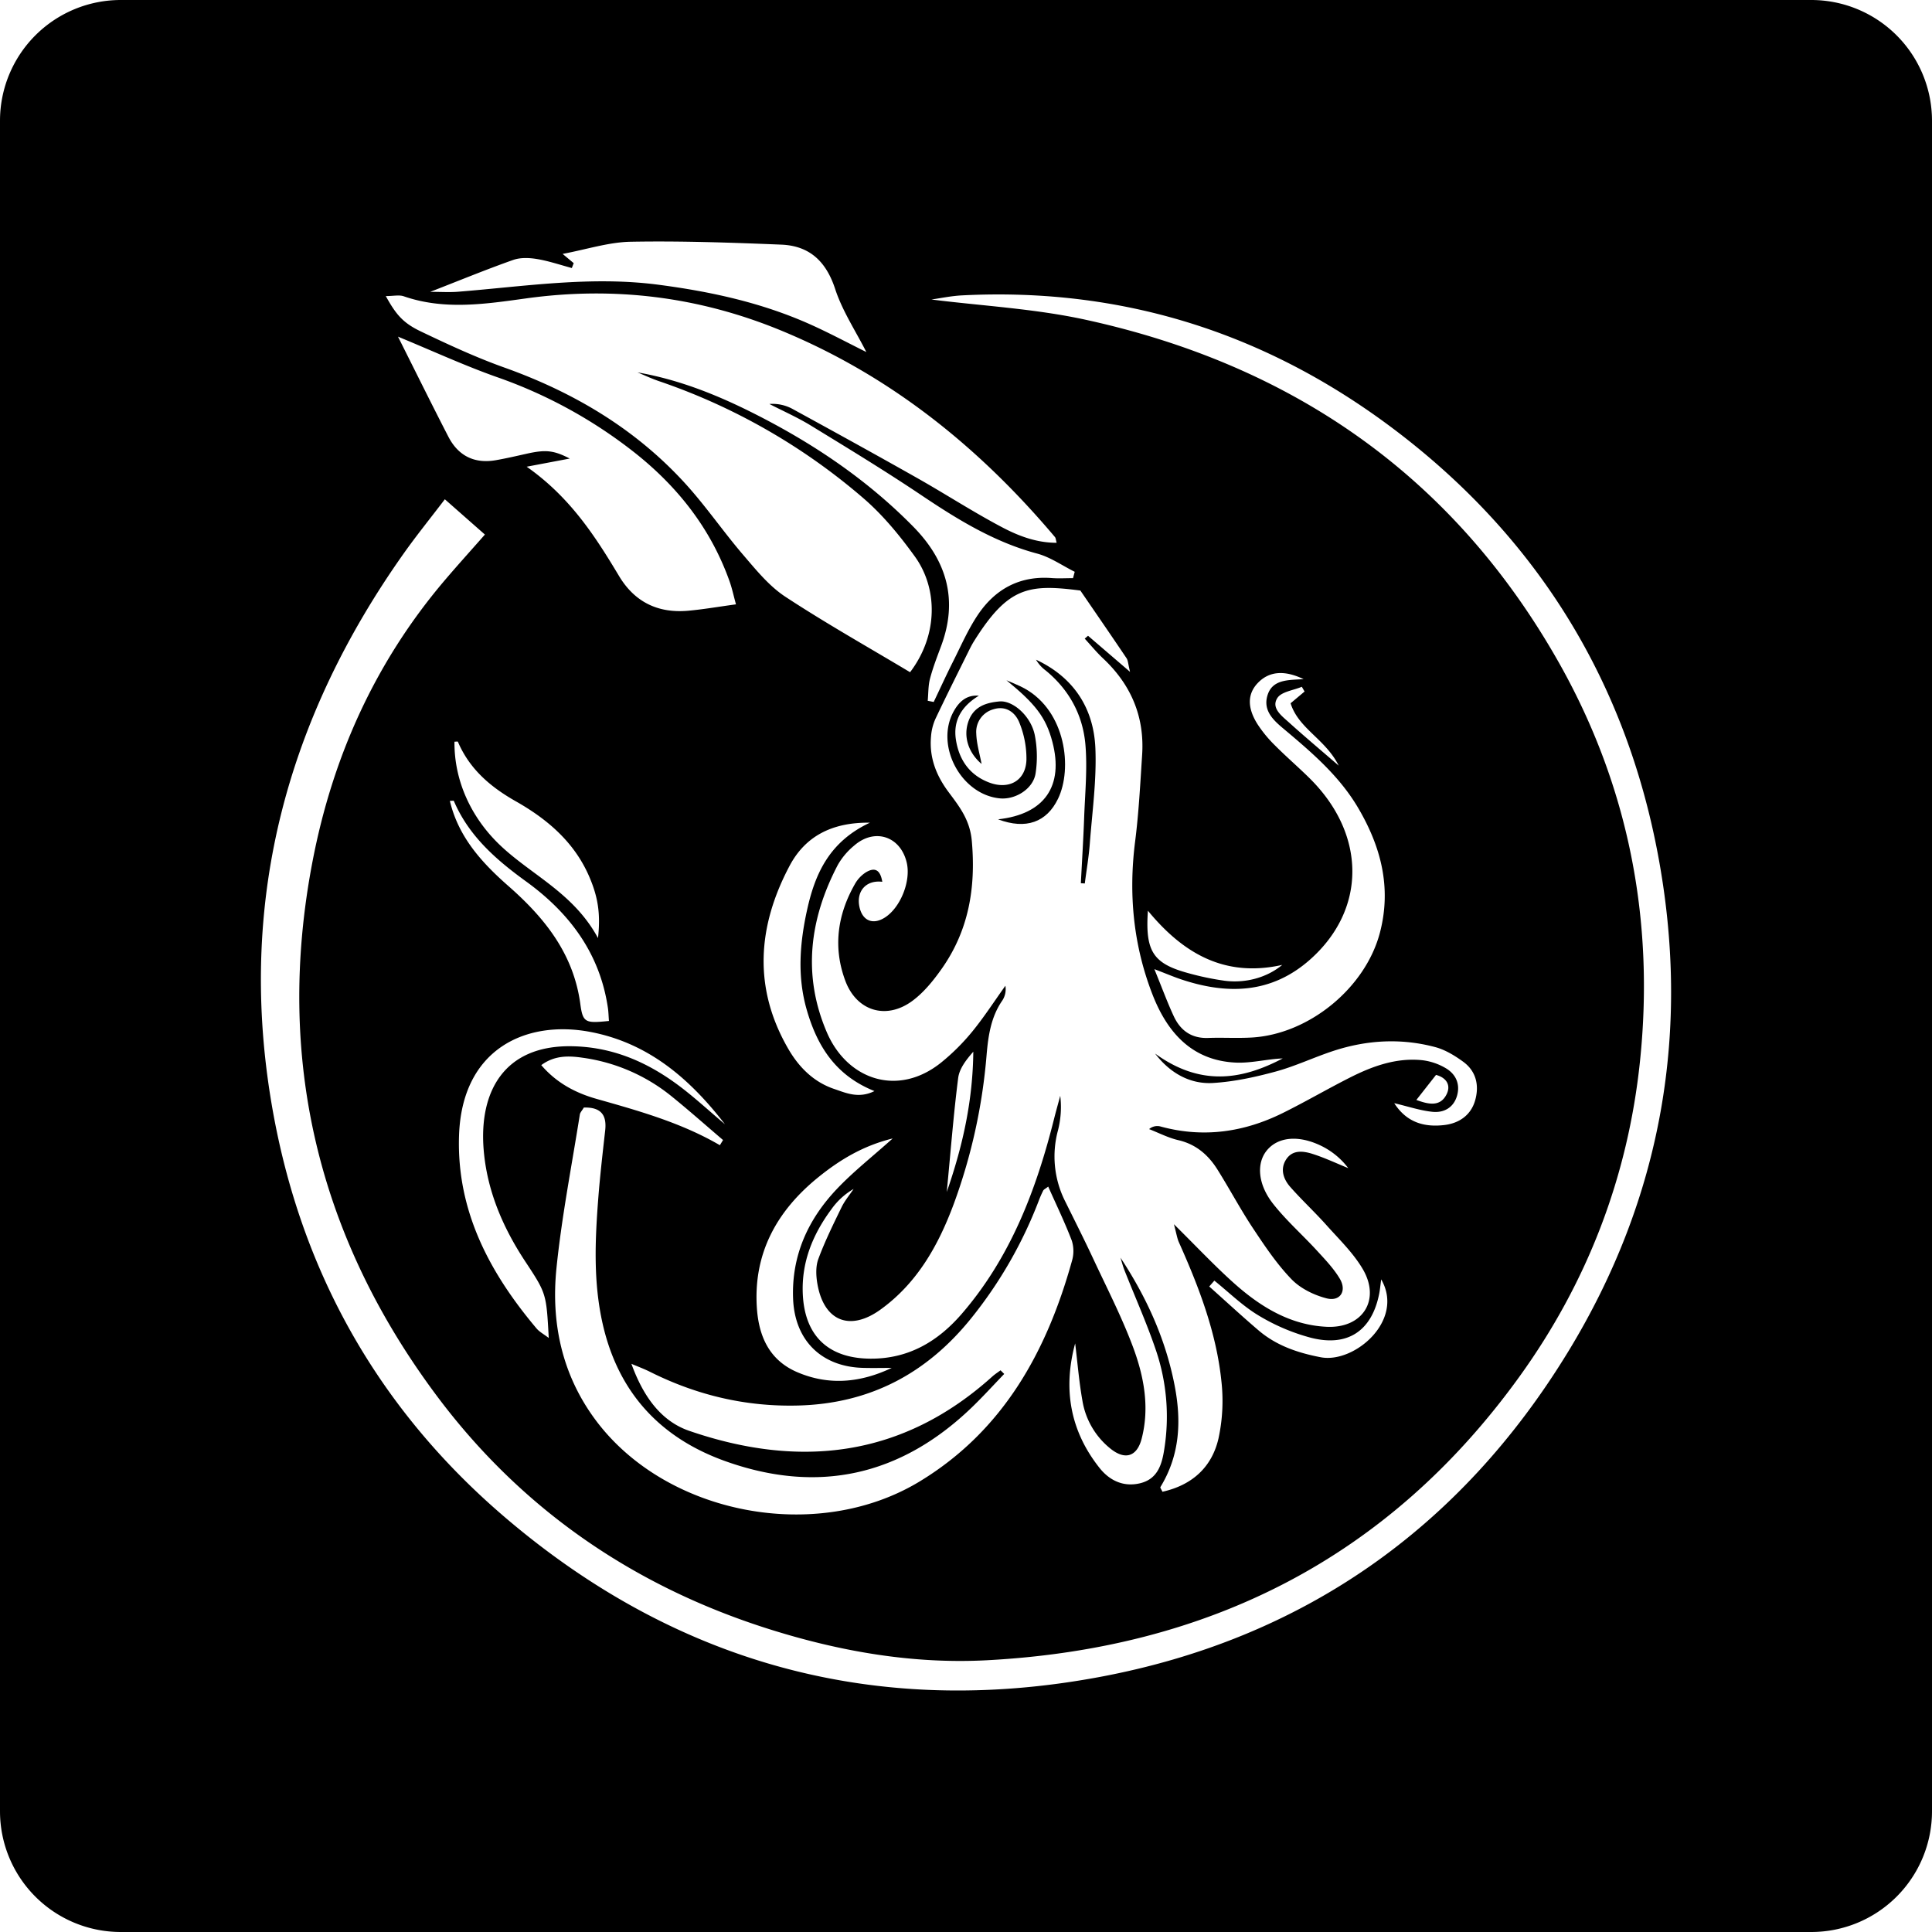 <svg xmlns="http://www.w3.org/2000/svg" viewBox="0 0 1024 1024" role="img"><path d="M543.047 364.902c-3.066-1.698-6.4-2.913-9.61-4.352 15.26 12.486 20.943 19.578 24.382 32.783 6.012 23.086-4.001 38.233-28.843 40.923 14.863 5.6 25.798 1.505 31.795-10.888 7.734-15.983 4.222-46.301-17.724-58.466z"/><path d="M549.12 349.66a18.96 18.96 0 005.092 5.694c12.514 10.24 19.776 23.717 21.093 39.48 1.067 12.763-.216 25.737-.684 38.609-.42 11.565-1.151 23.12-1.745 34.68l2.092.128c.906-7.047 2.123-14.07 2.658-21.145 1.274-16.84 3.656-33.765 2.949-50.544-.9-21.35-11.639-37.645-31.455-46.903zm-.223 60.139a59.109 59.109 0 00-.478-20.37c-2.168-10.12-11.678-18.295-18.71-17.652-7.15.653-13.532 2.706-16.33 10.306-2.949 8.008-.29 16.712 6.88 22.83-.99-5.323-2.648-10.684-2.818-16.092a12.404 12.404 0 019.112-12.889c6.656-2.1 11.596 1.725 13.71 7.03a50.738 50.738 0 013.773 19.737c-.334 11.05-9.228 16.023-19.723 12.064-10.484-3.956-16.034-12.123-17.66-22.736-1.592-10.378 3.261-17.87 12.164-23.29-6.519-.545-10.484 3.178-13.312 8.246-10.052 18.011 3.73 44.07 24.317 46.156 8.41.852 17.893-5.091 19.075-13.34z"/><path d="M960 0H64A64 64 0 000 64v896a64 64 0 0064 64h896a64 64 0 0064-64V64a64 64 0 00-64-64zM272.027 137.768c3.818-1.348 8.532-1.152 12.635-.469 6.232 1.039 12.29 3.122 18.422 4.762l.987-2.59-5.872-4.892c12.856-2.414 24.46-6.24 36.13-6.45 26.582-.478 53.211.451 79.791 1.534 14.942.608 23.757 8.872 28.546 23.538 3.785 11.591 10.799 22.129 16.506 33.386-9.842-4.877-19.657-10.147-29.799-14.686-25.614-11.462-52.545-17.34-80.411-20.988-35.808-4.688-70.873.902-106.21 3.72-4.532.362-9.119.05-14.705.05 15.708-6.116 29.716-11.879 43.98-16.915zM214 157.038c21.544 7.471 43.338 4.093 64.903 1.112 46.796-6.47 91.786-.884 135.45 17.181 57.795 23.912 104.809 61.921 144.794 109.32.454.537.454 1.459.905 3.039-10.583.016-20.074-3.57-28.76-8.142-15.362-8.086-29.968-17.59-45.092-26.144-21.804-12.331-43.754-24.408-65.73-36.428a22.147 22.147 0 00-12.683-2.86c7.36 3.797 14.987 7.158 22.031 11.47 19.644 12.026 39.347 23.997 58.46 36.834 19.237 12.92 38.687 24.907 61.41 30.986 7.004 1.874 13.31 6.364 19.934 9.656l-.897 3.368c-3.765 0-7.548.244-11.29-.042-17.013-1.295-30.02 5.857-39.206 19.58-5.132 7.668-8.867 16.288-13.04 24.575-3.576 7.102-6.88 14.34-10.303 21.519l-3.173-.631c.366-3.923.225-7.98 1.215-11.737 1.542-5.846 3.74-11.532 5.858-17.212 9.081-24.355 3.167-45.105-14.679-63.28-24.663-25.117-53.422-44.399-84.708-60.15-19.472-9.804-39.61-17.862-61.523-21.673 3.687 1.519 7.307 3.234 11.071 4.526a327.484 327.484 0 01108.838 62.306c10.267 8.877 19.155 19.725 27.131 30.784 12.009 16.65 12.593 41.31-2.555 61.294-22.085-13.228-44.601-25.878-66.135-40.024-8.581-5.637-15.466-14.172-22.28-22.111-10.528-12.27-19.707-25.727-30.567-37.673-26.416-29.056-59.148-48.485-96.004-61.652-15.176-5.421-29.897-12.255-44.454-19.221-9.453-4.523-13.13-9.077-18.448-18.684 4.077 0 7.077-.735 9.527.115zm370.677 191.96c14.772 13.873 22 30.79 20.68 51.071-.997 15.32-1.776 30.692-3.716 45.905-3.556 27.867-.96 54.977 9.184 81.085 7.79 20.053 20.832 35.05 44.112 36.138 8.239.385 16.602-1.888 24.929-2.208-21.793 11.482-43.648 14.834-67.645-2.578 7.987 10.45 18.654 16.326 30.727 15.59 11.143-.678 22.325-3.11 33.144-6.047 10.494-2.848 20.448-7.629 30.818-11.011 17.692-5.77 35.782-6.767 53.806-1.956 5.276 1.408 10.35 4.503 14.826 7.77 7.013 5.115 8.582 12.826 6.24 20.711-2.27 7.642-8.447 11.896-16.217 12.82-10.644 1.264-19.99-1.308-26.586-11.575 7.425 1.745 13.799 3.926 20.326 4.579 6.067.607 11.24-2.305 12.997-8.69 1.713-6.222-.808-11.432-6.154-14.52a31.998 31.998 0 00-12.323-4.152c-13.783-1.418-26.38 3.154-38.412 9.244-11.907 6.028-23.455 12.77-35.41 18.698-20.646 10.236-42.218 13.368-64.774 7.226a6.595 6.595 0 00-6.175 1.354c5.14 1.995 10.136 4.617 15.453 5.846 9.392 2.172 15.898 7.828 20.766 15.583 6.45 10.276 12.143 21.04 18.847 31.138 6.24 9.403 12.619 18.944 20.407 27.003 4.727 4.892 11.906 8.41 18.603 10.128 7.155 1.835 10.845-3.904 7.016-10.36-3.25-5.48-7.827-10.24-12.177-14.986-7.64-8.336-16.221-15.896-23.183-24.745-8.135-10.338-8.833-21.276-3.574-28.012 5.77-7.389 16.724-8.712 29.025-2.744a39.794 39.794 0 0114.373 11.84c-6.202-2.523-12.287-5.407-18.642-7.456-5.05-1.628-10.837-2.511-14.312 2.882-3.275 5.082-1.418 10.42 2.226 14.553 6.138 6.963 12.982 13.302 19.168 20.227 6.703 7.504 14.167 14.684 19.21 23.236 9.645 16.36.037 31.542-19.088 30.647-19.537-.913-35.404-10.793-49.483-23.433-10.189-9.148-19.587-19.177-31.488-30.938 1.359 5.013 1.69 7.457 2.657 9.616 10.618 23.718 19.913 47.93 22.551 73.955a94.015 94.015 0 01-1.574 29.946c-3.519 15.389-14.12 24.8-29.712 28.283-.546-1.214-1.292-2.149-1.078-2.498 10.308-16.872 11.212-34.806 7.53-53.83-4.756-24.564-14.864-46.742-28.704-67.76.698 2.227 1.262 4.507 2.116 6.673 5.629 14.274 11.947 28.313 16.825 42.836a109.454 109.454 0 014.358 51.498c-1.215 8.108-3.286 16.27-12.897 18.578-8.832 2.122-16.21-1.47-21.481-8.11-15.592-19.636-19.49-41.857-12.93-66.02 1.241 10.125 2.056 20.326 3.841 30.354a41.01 41.01 0 0015.093 25.606c7.607 6 13.862 3.997 16.31-5.468 4.322-16.708 1.174-33.182-4.66-48.757-5.937-15.856-13.737-31.025-20.917-46.402-4.79-10.258-9.89-20.372-14.912-30.52a52.835 52.835 0 01-3.86-37.743 49.755 49.755 0 001.195-18.296c-1.108 4.117-2.275 8.22-3.313 12.353-9.452 37.644-23.08 73.338-48.884 103.198-12.713 14.71-28.294 23.902-48.428 23.767-22.131-.15-34.73-11.886-35.819-34.01-.832-16.907 5.189-31.711 15.075-45.074a37.433 37.433 0 0111.845-10.87c-2.15 3.21-4.7 6.226-6.372 9.668-4.384 9.022-8.846 18.06-12.32 27.446-1.457 3.932-1.245 8.887-.508 13.156 3.413 19.768 17.167 25.38 33.375 13.723 19.533-14.05 30.75-34.093 38.893-55.99a299.168 299.168 0 0017.424-79.09c.864-10.074 2.296-20.089 8.332-28.788a10.938 10.938 0 001.622-7.817c-5.815 8.132-11.257 16.57-17.568 24.298a113.94 113.94 0 01-16.236 16.206c-22.903 18.63-49.931 9.498-60.812-15.795-13.031-30.29-9.202-60.136 5.832-88.825a37.195 37.195 0 018.578-10.132c10.91-9.575 24.668-5.003 27.934 9.05 2.252 9.694-3.244 23.581-11.455 28.94-6.36 4.152-11.968 1.922-13.596-5.405-1.843-8.3 3.356-14.506 12.08-13.443-.965-5.79-3.516-8.172-8.783-4.955a17.498 17.498 0 00-5.714 6.121c-9.309 16.317-11.708 33.626-5.083 51.34 5.997 16.036 21.625 20.805 35.432 10.678 6.039-4.43 11.075-10.644 15.462-16.83 14.476-20.417 18.345-43.098 16.135-68.02-.993-11.19-6.586-18.196-12.36-25.942-6.56-8.8-10.248-18.35-9.26-29.368a27.86 27.86 0 012.287-9.268c5.697-12.064 11.701-23.984 17.616-35.945.896-1.813 1.814-3.627 2.886-5.339 18.05-28.826 28.907-30.4 56.368-26.838 8.118 11.855 16.365 23.817 24.477 35.87.81 1.205.8 2.962 1.854 7.227l-22.267-19.131-1.758 1.523c3.24 3.515 6.279 7.244 9.754 10.507zm124.874 56.809c-10.186-8.81-18.433-15.713-26.398-22.927-3.793-3.436-9.54-7.588-6.136-12.909 2.16-3.374 8.509-4.067 12.979-5.963l1.455 2.512-7.41 6.222c4.22 13.519 18.412 18.882 25.51 33.065zm-37.755-37.272c-2.74 8.96 4.46 14.287 10.145 19.075 14.276 12.023 28.214 24.152 37.865 40.528 12.185 20.677 17.807 42.368 11.585 66.16-7.677 29.351-37.622 53.893-68.012 55.615-7.656.434-15.36-.057-23.028.221-8.825.32-14.717-3.945-18.236-11.518-3.364-7.24-6.116-14.763-10.278-24.957 6.535 2.508 10.37 4.152 14.317 5.465 24.52 8.167 47.812 7.54 68.199-10.526 29.982-26.569 29.867-66.324-.157-96.034-6.034-5.97-12.496-11.51-18.477-17.53a66.801 66.801 0 01-9.213-11.2c-5.66-8.97-5.293-16.372.432-22.126 5.854-5.882 13.785-6.656 24.006-1.742-8.124.502-16.538.03-19.148 8.569zm7.817 142.881c-7.95 6.62-19.318 9.888-30.678 8.378a147.496 147.496 0 01-18.88-3.941c-18.801-5.07-23.144-11.449-21.64-33.158 19.268 23.418 41.455 35.378 71.198 28.721zM750.7 582.99l10.419-13.27c5.15 1.341 8.109 5.148 5.635 10.21-3.348 6.852-9.627 5.427-16.054 3.06zm-50.658 136.387c-12.129-2.315-23.48-6.14-32.957-14.225-8.88-7.575-17.453-15.51-26.162-23.287l2.71-3.105c7.786 6.26 15.02 13.443 23.514 18.518a106.32 106.32 0 0027.596 11.743c19.625 5.05 32.382-3.697 36.257-23.314.436-2.21.63-4.47 1.059-7.606 12.59 21.738-14.239 44.669-32.017 41.276zm-420.688-478.94c-5.512 1.225-11.017 2.516-16.576 3.482-11.367 1.976-19.916-2.34-25.148-12.485-8.875-17.208-17.434-34.579-26.688-52.998 18.413 7.594 35.067 15.279 52.282 21.377a251.657 251.657 0 0173.996 40.763c22.555 18.055 39.75 40.157 49.495 67.624 1.288 3.63 2.082 7.436 3.368 12.114-9.366 1.28-17.252 2.652-25.196 3.38-15.962 1.465-28.448-4.474-36.783-18.395-12.674-21.165-25.975-41.811-48.955-57.933l22.83-4.32c-8.402-4.338-12.64-4.83-22.625-2.61zm-5.995 184.25c16.816 9.527 31.179 21.756 39.055 40.19 4.369 10.226 6.017 19.147 4.536 32.324-12.924-23.916-35.262-33.39-51.882-49.208-15.004-14.278-24.38-33.734-24.191-54.872.628 0 1.722-.198 1.818.028 6.165 14.479 17.235 23.932 30.664 31.539zm5.45 42.479c23.057 16.698 39.185 38.18 43.411 67.186.286 1.963.318 3.964.531 6.777-12.36 1.268-13.83 1.027-15.15-8.862-3.551-26.604-18.77-45.642-38.056-62.578-14.02-12.312-26.524-25.888-31.11-45.21 1.02 0 2.022-.183 2.11.025 7.93 18.566 22.353 31.14 38.263 42.662zm-35.512 134.747c1.512-46.084 35.56-61.4 69.512-54.986 30.791 5.817 52.804 24.807 71.45 48.965-8.614-7.224-16.853-14.964-25.924-21.56-16.653-12.108-34.88-19.682-56.156-19.809-34.811-.208-48.269 23.826-45.85 54.562 1.716 21.785 10.116 41.431 22.138 59.623 11.227 16.989 11.094 17.077 12.386 40.448-2.652-2.035-4.96-3.239-6.512-5.081-24.884-29.54-42.352-62.28-41.044-102.162zm43.587-37.37c6.93-5.158 14.326-5.018 21.689-3.956a95.476 95.476 0 0147.17 20.314c9.348 7.55 18.337 15.545 27.487 23.341l-1.68 2.746c-20.396-11.883-42.742-18.15-65.162-24.492-10.708-3.03-21.042-8.096-29.504-17.953zm8.055 107.614c2.777-27.283 8.102-54.309 12.385-81.436.171-1.087 1.148-2.046 2.122-3.697 9.336-.252 12.208 4.18 11.31 12.17-1.354 12.043-2.746 24.091-3.677 36.172-1.712 22.202-2.648 44.317 2.37 66.4 8.261 36.353 30.48 60.3 64.832 72.624 49.198 17.648 93.085 7.9 130.82-28.452 5.915-5.699 11.443-11.802 17.15-17.717l-1.938-1.932c-1.447 1.083-2.99 2.06-4.328 3.265-47.6 42.891-102.096 48.997-160.705 28.815-15.394-5.302-24.596-18.921-30.621-35.518 3.298 1.41 6.679 2.656 9.882 4.258 24.688 12.351 50.634 18.555 78.412 17.85 38.198-.97 68.401-17.066 92.014-46.516a230.821 230.821 0 0035.528-61.849 54.598 54.598 0 012.418-5.55c.328-.633 1.195-.988 2.663-2.127 4.286 9.653 8.804 18.966 12.482 28.6a18.318 18.318 0 01.125 10.713c-13.396 48.21-36.5 90.054-80.589 116.878-54.577 33.205-134.606 17.77-171.964-32.527-17.804-23.97-23.633-51.508-20.69-80.424zm132.633-136.995c5.49 19.077 15.125 34.817 35.903 43.13-8.37 4.153-15.113.997-21.442-1.155-10.767-3.66-18.552-11.442-24.173-21.12-18.84-32.431-16.31-65.161.633-97.104 8.069-15.213 21.877-23.137 42.586-22.873-21.624 10.127-29.127 27.207-33.332 46.343-3.854 17.54-5.245 35.165-.175 52.78zm6.26 88.705c11.179-9.022 23.463-16.563 39.31-20.462-10.839 9.725-20.98 17.67-29.728 26.93-15.23 16.122-23.943 35.285-23.057 58.031.857 22.013 14.94 36.007 36.958 36.633 5.101.145 10.21.02 15.315.02-16.593 7.889-33.398 9.46-50.18 2.217-14.702-6.346-20.28-18.946-21.29-33.981-1.958-29.119 10.713-51.664 32.673-69.388zm67.973 7.885c2.128-22.14 3.61-41.32 6.046-60.377.64-5.016 4.233-9.655 8.02-13.95-.256 24.977-5.163 48.828-14.066 74.327zm329.426 84.547c-57.26 93.942-140.974 152.53-248.641 172.577-117.79 21.932-224.23-6.859-315.615-85.247-68.313-58.596-109.356-133.37-123.619-222.165-16.976-105.687 9.196-201.271 70.527-287.983 6.71-9.488 14.04-18.537 21.894-28.855l21.234 18.7c-7.686 8.738-14.7 16.473-21.453 24.428-36.748 43.285-59.298 93.48-69.915 148.836-19.93 103.905 2.784 198.703 65.773 283.106 44.837 60.081 104.26 100.962 175.909 123.656 37.712 11.944 76.457 18.71 115.91 16.603 117.106-6.25 212.61-54.03 282.039-150.234 36.095-50.015 57.551-106.042 63.935-167.056 7.828-74.815-5.98-146.17-43.21-211.9-55.77-98.457-141.004-157.395-250.658-181.312-27.045-5.9-55.06-7.344-81.675-10.715 4.508-.625 10.356-1.886 16.252-2.187 87.388-4.457 165.318 21.32 234 74.856 72.617 56.602 117.702 131.04 134.734 221.035 17.675 93.395 2.294 182.293-47.42 263.857z"/></svg>